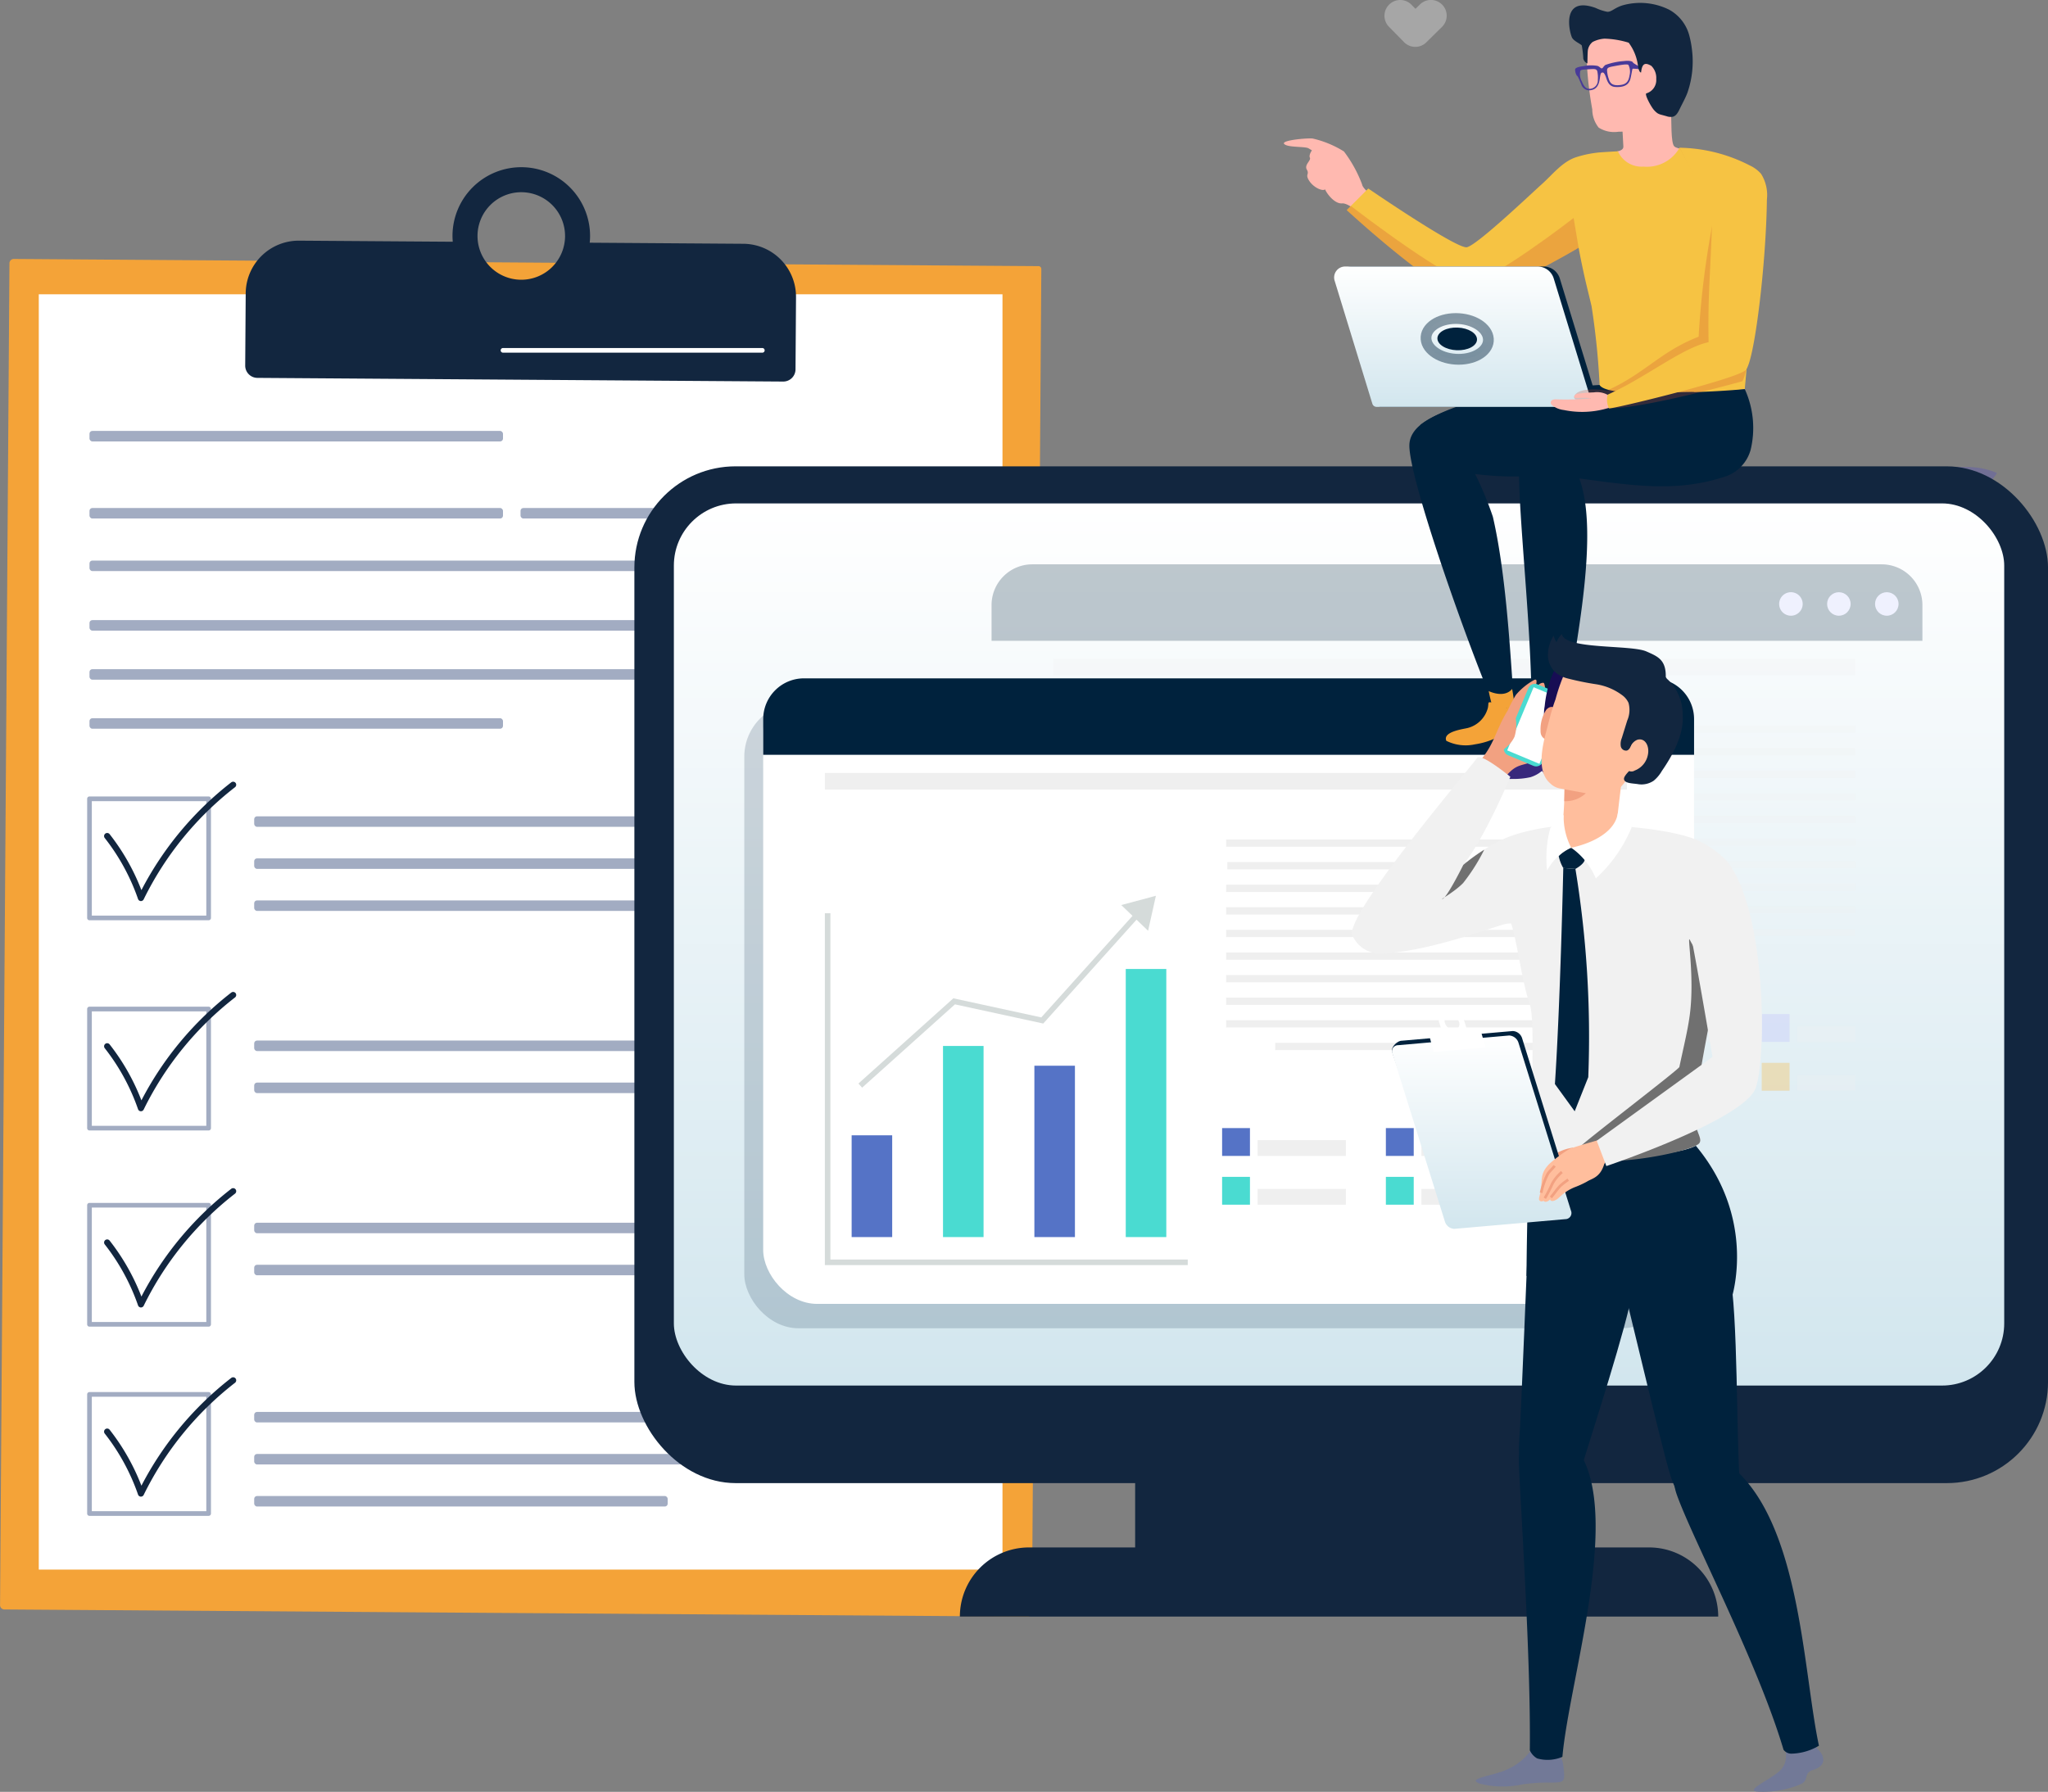 <svg xmlns="http://www.w3.org/2000/svg" xmlns:xlink="http://www.w3.org/1999/xlink" width="189.962" height="166.238" viewBox="0 0 189.962 166.238">
  <rect x="0" y="0" width="189.962" height="166.238" fill="#808080" stroke="none"/>
  <defs>
    <linearGradient id="linear-gradient" x1="0.5" x2="0.5" y2="1" gradientUnits="objectBoundingBox">
      <stop offset="0" stop-color="#fff"/>
      <stop offset="1" stop-color="#d2e6ee"/>
    </linearGradient>
  </defs>
  <g id="Grupo_985685" data-name="Grupo 985685" transform="translate(-347.559 -151.82)">
    <g id="Grupo_46034" data-name="Grupo 46034" transform="translate(347.559 167.333)">
      <g id="Grupo_45811" data-name="Grupo 45811" transform="translate(91.972 36.843)" opacity="0.35">
        <g id="Grupo_45810" data-name="Grupo 45810">
          <g id="Grupo_45809" data-name="Grupo 45809">
            <rect id="Rectángulo_28163" data-name="Rectángulo 28163" width="86.341" height="58.036" rx="5.01" fill="#fff"/>
          </g>
        </g>
      </g>
      <path id="Trazado_95887" data-name="Trazado 95887" d="M558.23,210.9H538.011q.207,9.834.334,19.671a7.8,7.8,0,0,1-.366,2.964l-.031,0c-.268-.014-.15.069-.242.549,0,.007,0,.015-.006.022a6.069,6.069,0,0,1-3.967,2.409.394.394,0,0,0,.025.217.5.5,0,0,0-.156.611c.094.219,1.257.516,2.835.346a7.528,7.528,0,0,0,1.751-.486,2.72,2.72,0,0,0,.645-.44,2.226,2.226,0,0,0,.591-.143l.064.06,1.809-.788s-.2-1.142-.354-1.736a1.032,1.032,0,0,0-.119-.279,82.925,82.925,0,0,0,3.55-12.618c-.329,5.326-2.243,16.145-2.385,16.517a2.777,2.777,0,0,1-2.3,1.615c-.428.035-2.534-.086-2.307.883.054.231,1.148.726,2.732.831a7.5,7.5,0,0,0,1.809-.174,3.356,3.356,0,0,0,1.127-.614l.244.325,1.918-.462s0-.5-.015-1.1a2.447,2.447,0,0,0-.411-1.17l.026-1.091,1.063-.125s2.136-6.907,3.15-9.257a20.669,20.669,0,0,0,1.148-2.943,21.3,21.3,0,0,0,.44-3.682,32.553,32.553,0,0,1,1.235-6.648.98.98,0,0,1,.18-.388,1.03,1.03,0,0,1,.7-.244c2.718-.249,3.964.213,5.664-.314,2.242-.7,2.48-1.713,2.589-1.762A7.057,7.057,0,0,0,558.23,210.9Z" transform="translate(-375.742 -183.086)" fill="#5851bc" opacity="0.35" style="mix-blend-mode: multiply;isolation: isolate"/>
      <g id="Grupo_142346" data-name="Grupo 142346" transform="translate(0 0)">
        <path id="Trazado_16592" data-name="Trazado 16592" d="M1104.4-233.971l-95.044-.665a.4.4,0,0,0-.4.4l-.871,124.493a.4.4,0,0,0,.4.4l94.911.664a.4.4,0,0,0,.4-.4l.871-124.627A.264.264,0,0,0,1104.4-233.971Z" transform="translate(-1008.079 243.149)" fill="#f4a338"/>
        <rect id="Rectángulo_2872" data-name="Rectángulo 2872" width="89.388" height="118.317" transform="translate(3.597 11.79)" fill="#fff"/>
        <path id="Trazado_16593" data-name="Trazado 16593" d="M1090.427-241.059l-14.252-.1c.019-.191.032-.384.033-.58a6.38,6.38,0,0,0-6.336-6.425,6.38,6.38,0,0,0-6.425,6.336c0,.2.009.388.025.58l-14.252-.1a4.919,4.919,0,0,0-4.953,4.885l-.047,6.7a1.137,1.137,0,0,0,1.129,1.145l48.77.341a1.137,1.137,0,0,0,1.145-1.129l.047-6.7A4.919,4.919,0,0,0,1090.427-241.059Zm-20.627,3.336a4.06,4.06,0,0,1-4.032-4.089,4.06,4.06,0,0,1,4.089-4.031,4.06,4.06,0,0,1,4.031,4.089A4.06,4.06,0,0,1,1069.8-237.723Z" transform="translate(-1021.476 248.163)" fill="#12263f"/>
        <g id="Grupo_12462" data-name="Grupo 12462" transform="translate(8.084 24.467)">
          <rect id="Rectángulo_2873" data-name="Rectángulo 2873" width="38.355" height="0.975" rx="0.264" transform="translate(0.216)" fill="#a2acc2"/>
          <rect id="Rectángulo_2874" data-name="Rectángulo 2874" width="38.355" height="0.975" rx="0.264" transform="translate(0.216 7.151)" fill="#a2acc2"/>
          <rect id="Rectángulo_2875" data-name="Rectángulo 2875" width="38.355" height="0.975" rx="0.264" transform="translate(15.493 35.755)" fill="#a2acc2"/>
          <rect id="Rectángulo_2876" data-name="Rectángulo 2876" width="38.355" height="0.975" rx="0.264" transform="translate(15.493 43.556)" fill="#a2acc2"/>
          <rect id="Rectángulo_2877" data-name="Rectángulo 2877" width="52.982" height="0.975" rx="0.264" transform="translate(15.493 39.656)" fill="#a2acc2"/>
          <rect id="Rectángulo_2878" data-name="Rectángulo 2878" width="19.828" height="0.975" rx="0.264" transform="translate(55.799 35.755)" fill="#a2acc2"/>
          <rect id="Rectángulo_2879" data-name="Rectángulo 2879" width="38.355" height="0.975" rx="0.264" transform="translate(0.216 26.654)" fill="#a2acc2"/>
          <rect id="Rectángulo_2880" data-name="Rectángulo 2880" width="38.355" height="0.975" rx="0.264" transform="translate(40.197 7.151)" fill="#a2acc2"/>
          <rect id="Rectángulo_2881" data-name="Rectángulo 2881" width="78.336" height="0.975" rx="0.264" transform="translate(0.216 12.027)" fill="#a2acc2"/>
          <rect id="Rectángulo_2882" data-name="Rectángulo 2882" width="78.336" height="0.975" rx="0.264" transform="translate(0.216 17.553)" fill="#a2acc2"/>
          <rect id="Rectángulo_2883" data-name="Rectángulo 2883" width="78.336" height="0.975" rx="0.264" transform="translate(0.216 22.103)" fill="#a2acc2"/>
          <path id="Trazado_16594" data-name="Trazado 16594" d="M1032.192-143.912H1021.14a.216.216,0,0,1-.216-.217v-11.052a.216.216,0,0,1,.216-.217h11.051a.217.217,0,0,1,.217.217v11.052A.217.217,0,0,1,1032.192-143.912Zm-10.835-.433h10.619v-10.619h-10.619Z" transform="translate(-1020.924 189.31)" fill="#a2acc2"/>
          <path id="Trazado_16595" data-name="Trazado 16595" d="M1026.839-146.5h-.017a.288.288,0,0,1-.255-.194,19.521,19.521,0,0,0-3.088-5.657.289.289,0,0,1,.049-.405.289.289,0,0,1,.405.049,20.158,20.158,0,0,1,2.948,5.191,30.353,30.353,0,0,1,8.334-10,.288.288,0,0,1,.4.051.288.288,0,0,1-.051.4,29.709,29.709,0,0,0-8.47,10.4A.288.288,0,0,1,1026.839-146.5Z" transform="translate(-1021.848 190.118)" fill="#12263f"/>
          <rect id="Rectángulo_2884" data-name="Rectángulo 2884" width="38.355" height="0.975" rx="0.264" transform="translate(15.493 60.459)" fill="#a2acc2"/>
          <rect id="Rectángulo_2885" data-name="Rectángulo 2885" width="52.982" height="0.975" rx="0.264" transform="translate(15.493 56.558)" fill="#a2acc2"/>
          <path id="Trazado_16596" data-name="Trazado 16596" d="M1032.192-112.923H1021.14a.216.216,0,0,1-.216-.216v-11.052a.216.216,0,0,1,.216-.216h11.051a.216.216,0,0,1,.217.216v11.052A.216.216,0,0,1,1032.192-112.923Zm-10.835-.432h10.619v-10.619h-10.619Z" transform="translate(-1020.924 177.823)" fill="#a2acc2"/>
          <path id="Trazado_16597" data-name="Trazado 16597" d="M1026.839-115.514h-.017a.287.287,0,0,1-.255-.194,19.53,19.53,0,0,0-3.088-5.657.288.288,0,0,1,.049-.4.289.289,0,0,1,.405.049,20.137,20.137,0,0,1,2.948,5.191,30.347,30.347,0,0,1,8.334-10,.288.288,0,0,1,.4.051.288.288,0,0,1-.051.4,29.714,29.714,0,0,0-8.47,10.395A.288.288,0,0,1,1026.839-115.514Z" transform="translate(-1021.848 178.632)" fill="#12263f"/>
          <rect id="Rectángulo_2886" data-name="Rectángulo 2886" width="38.355" height="0.975" rx="0.264" transform="translate(15.493 73.46)" fill="#a2acc2"/>
          <rect id="Rectángulo_2887" data-name="Rectángulo 2887" width="52.982" height="0.975" rx="0.264" transform="translate(15.493 77.361)" fill="#a2acc2"/>
          <path id="Trazado_16598" data-name="Trazado 16598" d="M1032.192-84H1021.14a.216.216,0,0,1-.216-.216V-95.267a.216.216,0,0,1,.216-.216h11.051a.217.217,0,0,1,.217.216v11.051A.216.216,0,0,1,1032.192-84Zm-10.835-.433h10.619V-95.051h-10.619Z" transform="translate(-1020.924 167.102)" fill="#a2acc2"/>
          <path id="Trazado_16599" data-name="Trazado 16599" d="M1026.839-86.59h-.017a.288.288,0,0,1-.255-.194,19.521,19.521,0,0,0-3.088-5.657.288.288,0,0,1,.049-.4.289.289,0,0,1,.405.049,20.143,20.143,0,0,1,2.948,5.191,30.359,30.359,0,0,1,8.334-10,.288.288,0,0,1,.4.051.288.288,0,0,1-.051.4,29.714,29.714,0,0,0-8.47,10.4A.288.288,0,0,1,1026.839-86.59Z" transform="translate(-1021.848 167.911)" fill="#12263f"/>
          <rect id="Rectángulo_2888" data-name="Rectángulo 2888" width="38.355" height="0.975" rx="0.264" transform="translate(15.493 91.013)" fill="#a2acc2"/>
          <rect id="Rectángulo_2889" data-name="Rectángulo 2889" width="38.355" height="0.975" rx="0.264" transform="translate(15.493 98.814)" fill="#a2acc2"/>
          <rect id="Rectángulo_2890" data-name="Rectángulo 2890" width="52.982" height="0.975" rx="0.264" transform="translate(15.493 94.913)" fill="#a2acc2"/>
          <path id="Trazado_16600" data-name="Trazado 16600" d="M1032.192-56.108H1021.14a.216.216,0,0,1-.216-.216V-67.377a.216.216,0,0,1,.216-.216h11.051a.216.216,0,0,1,.217.216v11.052A.216.216,0,0,1,1032.192-56.108Zm-10.835-.433h10.619V-67.16h-10.619Z" transform="translate(-1020.924 156.764)" fill="#a2acc2"/>
          <path id="Trazado_16601" data-name="Trazado 16601" d="M1026.839-58.7h-.017a.288.288,0,0,1-.255-.194,19.521,19.521,0,0,0-3.088-5.657.289.289,0,0,1,.049-.405.289.289,0,0,1,.405.05,20.133,20.133,0,0,1,2.948,5.191,30.353,30.353,0,0,1,8.334-10,.288.288,0,0,1,.4.051.288.288,0,0,1-.051.4,29.716,29.716,0,0,0-8.47,10.4A.288.288,0,0,1,1026.839-58.7Z" transform="translate(-1021.848 157.572)" fill="#12263f"/>
        </g>
        <path id="Trazado_16602" data-name="Trazado 16602" d="M1106.14-221.076h-24.053a.216.216,0,0,1-.216-.216.216.216,0,0,1,.216-.216h24.053a.216.216,0,0,1,.216.216A.216.216,0,0,1,1106.14-221.076Z" transform="translate(-1035.431 238.283)" fill="#fff"/>
      </g>
      <rect id="Rectángulo_28159" data-name="Rectángulo 28159" width="37.824" height="10.175" transform="translate(105.29 118.762)" fill="#12263f"/>
      <rect id="Rectángulo_28160" data-name="Rectángulo 28160" width="131.121" height="94.333" rx="9.387" transform="translate(58.842 27.751)" fill="#12263f"/>
      <rect id="Rectángulo_28161" data-name="Rectángulo 28161" width="123.397" height="81.842" rx="5.768" transform="translate(62.504 31.191)" fill="url(#linear-gradient)"/>
      <path id="Rectángulo_28162" data-name="Rectángulo 28162" d="M6.414,0H63.925A6.415,6.415,0,0,1,70.34,6.415v0a0,0,0,0,1,0,0H0a0,0,0,0,1,0,0v0A6.414,6.414,0,0,1,6.414,0Z" transform="translate(89.033 128.052)" fill="#12263f"/>
      <g id="Grupo_45919" data-name="Grupo 45919" transform="translate(91.972 36.843)" opacity="0.25" style="mix-blend-mode: multiply;isolation: isolate">
        <g id="Grupo_45918" data-name="Grupo 45918" transform="translate(5.722 8.776)">
          <g id="Grupo_45814" data-name="Grupo 45814" transform="translate(2.484 33.619)">
            <g id="Grupo_45813" data-name="Grupo 45813">
              <g id="Grupo_45812" data-name="Grupo 45812">
                <rect id="Rectángulo_28164" data-name="Rectángulo 28164" width="3.761" height="9.442" fill="#fca70c"/>
              </g>
            </g>
          </g>
          <g id="Grupo_45817" data-name="Grupo 45817" transform="translate(10.959 25.33)">
            <g id="Grupo_45816" data-name="Grupo 45816">
              <g id="Grupo_45815" data-name="Grupo 45815">
                <rect id="Rectángulo_28165" data-name="Rectángulo 28165" width="3.761" height="17.731" fill="#b1affd"/>
              </g>
            </g>
          </g>
          <g id="Grupo_45820" data-name="Grupo 45820" transform="translate(19.434 27.164)">
            <g id="Grupo_45819" data-name="Grupo 45819">
              <g id="Grupo_45818" data-name="Grupo 45818">
                <rect id="Rectángulo_28166" data-name="Rectángulo 28166" width="3.761" height="15.897" fill="#fca70c"/>
              </g>
            </g>
          </g>
          <g id="Grupo_45823" data-name="Grupo 45823" transform="translate(27.909 18.188)">
            <g id="Grupo_45822" data-name="Grupo 45822">
              <g id="Grupo_45821" data-name="Grupo 45821">
                <rect id="Rectángulo_28167" data-name="Rectángulo 28167" width="3.761" height="24.873" fill="#b1affd"/>
              </g>
            </g>
          </g>
          <g id="Grupo_45826" data-name="Grupo 45826" transform="translate(10.959 25.33)" opacity="0.15" style="mix-blend-mode: multiply;isolation: isolate">
            <g id="Grupo_45825" data-name="Grupo 45825">
              <g id="Grupo_45824" data-name="Grupo 45824">
                <rect id="Rectángulo_28168" data-name="Rectángulo 28168" width="1.726" height="17.731" opacity="0.26"/>
              </g>
            </g>
          </g>
          <g id="Grupo_45829" data-name="Grupo 45829" transform="translate(2.484 33.619)" opacity="0.15" style="mix-blend-mode: multiply;isolation: isolate">
            <g id="Grupo_45828" data-name="Grupo 45828">
              <g id="Grupo_45827" data-name="Grupo 45827">
                <rect id="Rectángulo_28169" data-name="Rectángulo 28169" width="1.726" height="9.442" opacity="0.26"/>
              </g>
            </g>
          </g>
          <g id="Grupo_45832" data-name="Grupo 45832" transform="translate(27.909 18.188)" opacity="0.62" style="mix-blend-mode: multiply;isolation: isolate">
            <g id="Grupo_45831" data-name="Grupo 45831">
              <g id="Grupo_45830" data-name="Grupo 45830">
                <rect id="Rectángulo_28170" data-name="Rectángulo 28170" width="1.726" height="24.873" opacity="0.26"/>
              </g>
            </g>
          </g>
          <g id="Grupo_45835" data-name="Grupo 45835" transform="translate(19.434 27.164)" opacity="0.15" style="mix-blend-mode: multiply;isolation: isolate">
            <g id="Grupo_45834" data-name="Grupo 45834">
              <g id="Grupo_45833" data-name="Grupo 45833">
                <rect id="Rectángulo_28171" data-name="Rectángulo 28171" width="1.726" height="15.897" opacity="0.26"/>
              </g>
            </g>
          </g>
          <g id="Grupo_45838" data-name="Grupo 45838" transform="translate(0 9.818)">
            <g id="Grupo_45837" data-name="Grupo 45837">
              <g id="Grupo_45836" data-name="Grupo 45836">
                <path id="Trazado_95875" data-name="Trazado 95875" d="M487.6,283.321h-33.66V247.48h.513v35.328H487.6Z" transform="translate(-453.943 -247.48)" fill="#d5dbda"/>
              </g>
            </g>
          </g>
          <g id="Grupo_45841" data-name="Grupo 45841" transform="translate(3.114 12.849)">
            <g id="Grupo_45840" data-name="Grupo 45840">
              <g id="Grupo_45839" data-name="Grupo 45839">
                <path id="Trazado_95876" data-name="Trazado 95876" d="M458.41,267.841l-.343-.382,8.805-7.907,8.156,1.772,8.831-9.832.382.343-9.031,10.054-8.191-1.779Z" transform="translate(-458.067 -251.492)" fill="#d5dbda"/>
              </g>
            </g>
          </g>
          <g id="Grupo_45844" data-name="Grupo 45844" transform="translate(27.491 11.396)">
            <g id="Grupo_45843" data-name="Grupo 45843">
              <g id="Grupo_45842" data-name="Grupo 45842">
                <path id="Trazado_95877" data-name="Trazado 95877" d="M492.838,252.817l-2.49-2.388,3.215-.86Z" transform="translate(-490.347 -249.569)" fill="#d5dbda"/>
              </g>
            </g>
          </g>
          <g id="Grupo_45857" data-name="Grupo 45857" transform="translate(36.847 32.949)">
            <g id="Grupo_45847" data-name="Grupo 45847">
              <g id="Grupo_45846" data-name="Grupo 45846">
                <g id="Grupo_45845" data-name="Grupo 45845">
                  <rect id="Rectángulo_28172" data-name="Rectángulo 28172" width="2.583" height="2.583" fill="#b1affd"/>
                </g>
              </g>
            </g>
            <g id="Grupo_45850" data-name="Grupo 45850" transform="translate(0 4.525)">
              <g id="Grupo_45849" data-name="Grupo 45849">
                <g id="Grupo_45848" data-name="Grupo 45848">
                  <rect id="Rectángulo_28173" data-name="Rectángulo 28173" width="2.583" height="2.583" fill="#fca70c"/>
                </g>
              </g>
            </g>
            <g id="Grupo_45853" data-name="Grupo 45853" transform="translate(3.294 5.641)">
              <g id="Grupo_45852" data-name="Grupo 45852">
                <g id="Grupo_45851" data-name="Grupo 45851">
                  <rect id="Rectángulo_28174" data-name="Rectángulo 28174" width="8.187" height="1.468" fill="#efefef"/>
                </g>
              </g>
            </g>
            <g id="Grupo_45856" data-name="Grupo 45856" transform="translate(3.294 1.115)">
              <g id="Grupo_45855" data-name="Grupo 45855">
                <g id="Grupo_45854" data-name="Grupo 45854">
                  <rect id="Rectángulo_28175" data-name="Rectángulo 28175" width="8.187" height="1.468" fill="#efefef"/>
                </g>
              </g>
            </g>
          </g>
          <g id="Grupo_45870" data-name="Grupo 45870" transform="translate(52.037 32.949)">
            <g id="Grupo_45860" data-name="Grupo 45860">
              <g id="Grupo_45859" data-name="Grupo 45859">
                <g id="Grupo_45858" data-name="Grupo 45858">
                  <rect id="Rectángulo_28176" data-name="Rectángulo 28176" width="2.583" height="2.583" fill="#b1affd"/>
                </g>
              </g>
            </g>
            <g id="Grupo_45863" data-name="Grupo 45863" transform="translate(0 4.525)">
              <g id="Grupo_45862" data-name="Grupo 45862">
                <g id="Grupo_45861" data-name="Grupo 45861">
                  <rect id="Rectángulo_28177" data-name="Rectángulo 28177" width="2.583" height="2.583" fill="#fca70c"/>
                </g>
              </g>
            </g>
            <g id="Grupo_45866" data-name="Grupo 45866" transform="translate(3.294 5.641)">
              <g id="Grupo_45865" data-name="Grupo 45865">
                <g id="Grupo_45864" data-name="Grupo 45864">
                  <rect id="Rectángulo_28178" data-name="Rectángulo 28178" width="8.187" height="1.468" fill="#efefef"/>
                </g>
              </g>
            </g>
            <g id="Grupo_45869" data-name="Grupo 45869" transform="translate(3.294 1.115)">
              <g id="Grupo_45868" data-name="Grupo 45868">
                <g id="Grupo_45867" data-name="Grupo 45867">
                  <rect id="Rectángulo_28179" data-name="Rectángulo 28179" width="8.187" height="1.468" fill="#efefef"/>
                </g>
              </g>
            </g>
          </g>
          <g id="Grupo_45883" data-name="Grupo 45883" transform="translate(65.715 32.949)">
            <g id="Grupo_45873" data-name="Grupo 45873">
              <g id="Grupo_45872" data-name="Grupo 45872">
                <g id="Grupo_45871" data-name="Grupo 45871">
                  <rect id="Rectángulo_28180" data-name="Rectángulo 28180" width="2.583" height="2.583" fill="#b1affd"/>
                </g>
              </g>
            </g>
            <g id="Grupo_45876" data-name="Grupo 45876" transform="translate(0 4.525)">
              <g id="Grupo_45875" data-name="Grupo 45875">
                <g id="Grupo_45874" data-name="Grupo 45874">
                  <rect id="Rectángulo_28181" data-name="Rectángulo 28181" width="2.583" height="2.583" fill="#fca70c"/>
                </g>
              </g>
            </g>
            <g id="Grupo_45879" data-name="Grupo 45879" transform="translate(3.294 5.641)">
              <g id="Grupo_45878" data-name="Grupo 45878">
                <g id="Grupo_45877" data-name="Grupo 45877">
                  <rect id="Rectángulo_28182" data-name="Rectángulo 28182" width="5.388" height="1.468" fill="#efefef"/>
                </g>
              </g>
            </g>
            <g id="Grupo_45882" data-name="Grupo 45882" transform="translate(3.294 1.115)">
              <g id="Grupo_45881" data-name="Grupo 45881">
                <g id="Grupo_45880" data-name="Grupo 45880">
                  <rect id="Rectángulo_28183" data-name="Rectángulo 28183" width="5.388" height="1.468" fill="#efefef"/>
                </g>
              </g>
            </g>
          </g>
          <g id="Grupo_45917" data-name="Grupo 45917">
            <g id="Grupo_45886" data-name="Grupo 45886" transform="translate(37.331 8.271)">
              <g id="Grupo_45885" data-name="Grupo 45885">
                <g id="Grupo_45884" data-name="Grupo 45884">
                  <rect id="Rectángulo_28184" data-name="Rectángulo 28184" width="37.066" height="0.674" fill="#efefef"/>
                </g>
              </g>
            </g>
            <g id="Grupo_45889" data-name="Grupo 45889">
              <g id="Grupo_45888" data-name="Grupo 45888">
                <g id="Grupo_45887" data-name="Grupo 45887">
                  <rect id="Rectángulo_28185" data-name="Rectángulo 28185" width="74.397" height="1.542" fill="#efefef"/>
                </g>
              </g>
            </g>
            <g id="Grupo_45892" data-name="Grupo 45892" transform="translate(37.22 10.367)">
              <g id="Grupo_45891" data-name="Grupo 45891">
                <g id="Grupo_45890" data-name="Grupo 45890">
                  <rect id="Rectángulo_28186" data-name="Rectángulo 28186" width="37.178" height="0.674" fill="#efefef"/>
                </g>
              </g>
            </g>
            <g id="Grupo_45895" data-name="Grupo 45895" transform="translate(37.22 6.176)">
              <g id="Grupo_45894" data-name="Grupo 45894">
                <g id="Grupo_45893" data-name="Grupo 45893">
                  <rect id="Rectángulo_28187" data-name="Rectángulo 28187" width="37.178" height="0.674" fill="#efefef"/>
                </g>
              </g>
            </g>
            <g id="Grupo_45898" data-name="Grupo 45898" transform="translate(37.22 12.463)">
              <g id="Grupo_45897" data-name="Grupo 45897">
                <g id="Grupo_45896" data-name="Grupo 45896">
                  <rect id="Rectángulo_28188" data-name="Rectángulo 28188" width="37.178" height="0.674" fill="#efefef"/>
                </g>
              </g>
            </g>
            <g id="Grupo_45901" data-name="Grupo 45901" transform="translate(37.22 14.559)">
              <g id="Grupo_45900" data-name="Grupo 45900">
                <g id="Grupo_45899" data-name="Grupo 45899">
                  <rect id="Rectángulo_28189" data-name="Rectángulo 28189" width="37.178" height="0.674" fill="#efefef"/>
                </g>
              </g>
            </g>
            <g id="Grupo_45904" data-name="Grupo 45904" transform="translate(37.22 16.654)">
              <g id="Grupo_45903" data-name="Grupo 45903">
                <g id="Grupo_45902" data-name="Grupo 45902">
                  <rect id="Rectángulo_28190" data-name="Rectángulo 28190" width="37.178" height="0.674" fill="#efefef"/>
                </g>
              </g>
            </g>
            <g id="Grupo_45907" data-name="Grupo 45907" transform="translate(37.22 18.75)">
              <g id="Grupo_45906" data-name="Grupo 45906">
                <g id="Grupo_45905" data-name="Grupo 45905">
                  <rect id="Rectángulo_28191" data-name="Rectángulo 28191" width="37.178" height="0.674" fill="#efefef"/>
                </g>
              </g>
            </g>
            <g id="Grupo_45910" data-name="Grupo 45910" transform="translate(37.22 20.846)">
              <g id="Grupo_45909" data-name="Grupo 45909">
                <g id="Grupo_45908" data-name="Grupo 45908">
                  <rect id="Rectángulo_28192" data-name="Rectángulo 28192" width="37.178" height="0.674" fill="#efefef"/>
                </g>
              </g>
            </g>
            <g id="Grupo_45913" data-name="Grupo 45913" transform="translate(37.22 22.941)">
              <g id="Grupo_45912" data-name="Grupo 45912">
                <g id="Grupo_45911" data-name="Grupo 45911">
                  <rect id="Rectángulo_28193" data-name="Rectángulo 28193" width="37.178" height="0.674" fill="#efefef"/>
                </g>
              </g>
            </g>
            <g id="Grupo_45916" data-name="Grupo 45916" transform="translate(41.771 25.037)">
              <g id="Grupo_45915" data-name="Grupo 45915">
                <g id="Grupo_45914" data-name="Grupo 45914">
                  <rect id="Rectángulo_28194" data-name="Rectángulo 28194" width="32.626" height="0.674" fill="#efefef"/>
                </g>
              </g>
            </g>
          </g>
        </g>
        <path id="Trazado_95878" data-name="Trazado 95878" d="M528.924,222.856H450.149a3.783,3.783,0,0,0-3.783,3.783v3.311h86.341v-3.311A3.783,3.783,0,0,0,528.924,222.856Z" transform="translate(-446.366 -222.856)" fill="#00223d"/>
        <path id="Trazado_95879" data-name="Trazado 95879" d="M545.289,227.371a1.091,1.091,0,1,1-1.091-1.09A1.091,1.091,0,0,1,545.289,227.371Z" transform="translate(-470.053 -223.695)" fill="#cfcfff"/>
        <circle id="Elipse_3861" data-name="Elipse 3861" cx="1.091" cy="1.091" r="1.091" transform="translate(77.501 2.586)" fill="#cfcfff"/>
        <circle id="Elipse_3862" data-name="Elipse 3862" cx="1.091" cy="1.091" r="1.091" transform="translate(81.947 2.586)" fill="#cfcfff"/>
      </g>
      <g id="Grupo_46033" data-name="Grupo 46033" transform="translate(69.037 47.421)">
        <g id="Grupo_45922" data-name="Grupo 45922" transform="translate(0 2.26)">
          <g id="Grupo_45921" data-name="Grupo 45921">
            <g id="Grupo_45920" data-name="Grupo 45920">
              <rect id="Rectángulo_28195" data-name="Rectángulo 28195" width="86.341" height="58.036" rx="5.01" fill="#00223d" opacity="0.169" style="mix-blend-mode: multiply;isolation: isolate"/>
            </g>
          </g>
        </g>
        <g id="Grupo_45925" data-name="Grupo 45925" transform="translate(1.752)">
          <g id="Grupo_45924" data-name="Grupo 45924">
            <g id="Grupo_45923" data-name="Grupo 45923">
              <rect id="Rectángulo_28196" data-name="Rectángulo 28196" width="86.341" height="58.036" rx="5.01" fill="#fff"/>
            </g>
          </g>
        </g>
        <g id="Grupo_46032" data-name="Grupo 46032" transform="translate(7.473 8.776)">
          <g id="Grupo_45928" data-name="Grupo 45928" transform="translate(2.484 33.619)">
            <g id="Grupo_45927" data-name="Grupo 45927">
              <g id="Grupo_45926" data-name="Grupo 45926">
                <rect id="Rectángulo_28197" data-name="Rectángulo 28197" width="3.761" height="9.442" fill="#5573c6"/>
              </g>
            </g>
          </g>
          <g id="Grupo_45931" data-name="Grupo 45931" transform="translate(10.959 25.33)">
            <g id="Grupo_45930" data-name="Grupo 45930">
              <g id="Grupo_45929" data-name="Grupo 45929">
                <rect id="Rectángulo_28198" data-name="Rectángulo 28198" width="3.761" height="17.731" fill="#4adbd1"/>
              </g>
            </g>
          </g>
          <g id="Grupo_45934" data-name="Grupo 45934" transform="translate(19.434 27.164)">
            <g id="Grupo_45933" data-name="Grupo 45933">
              <g id="Grupo_45932" data-name="Grupo 45932">
                <rect id="Rectángulo_28199" data-name="Rectángulo 28199" width="3.761" height="15.897" fill="#5573c6"/>
              </g>
            </g>
          </g>
          <g id="Grupo_45937" data-name="Grupo 45937" transform="translate(27.909 18.188)">
            <g id="Grupo_45936" data-name="Grupo 45936">
              <g id="Grupo_45935" data-name="Grupo 45935">
                <rect id="Rectángulo_28200" data-name="Rectángulo 28200" width="3.761" height="24.873" fill="#4adbd1"/>
              </g>
            </g>
          </g>
          <g id="Grupo_45952" data-name="Grupo 45952" transform="translate(0 13.02)">
            <g id="Grupo_45951" data-name="Grupo 45951">
              <g id="Grupo_45950" data-name="Grupo 45950">
                <path id="Trazado_95880" data-name="Trazado 95880" d="M459.551,298.367h-33.66v-32.64h.514v32.126h33.147Z" transform="translate(-425.891 -265.727)" fill="#d5dbda"/>
              </g>
            </g>
          </g>
          <g id="Grupo_45955" data-name="Grupo 45955" transform="translate(3.114 12.849)">
            <g id="Grupo_45954" data-name="Grupo 45954">
              <g id="Grupo_45953" data-name="Grupo 45953">
                <path id="Trazado_95881" data-name="Trazado 95881" d="M430.358,281.848l-.343-.382,8.805-7.907,8.156,1.772,8.831-9.832.382.343L447.158,275.9l-8.191-1.779Z" transform="translate(-430.015 -265.499)" fill="#d5dbda"/>
              </g>
            </g>
          </g>
          <g id="Grupo_45958" data-name="Grupo 45958" transform="translate(27.491 11.396)">
            <g id="Grupo_45957" data-name="Grupo 45957">
              <g id="Grupo_45956" data-name="Grupo 45956">
                <path id="Trazado_95882" data-name="Trazado 95882" d="M464.785,266.824l-2.49-2.388,3.215-.86Z" transform="translate(-462.295 -263.576)" fill="#d5dbda"/>
              </g>
            </g>
          </g>
          <g id="Grupo_45971" data-name="Grupo 45971" transform="translate(36.847 32.949)">
            <g id="Grupo_45961" data-name="Grupo 45961">
              <g id="Grupo_45960" data-name="Grupo 45960">
                <g id="Grupo_45959" data-name="Grupo 45959">
                  <rect id="Rectángulo_28205" data-name="Rectángulo 28205" width="2.583" height="2.583" fill="#5573c6"/>
                </g>
              </g>
            </g>
            <g id="Grupo_45964" data-name="Grupo 45964" transform="translate(0 4.525)">
              <g id="Grupo_45963" data-name="Grupo 45963">
                <g id="Grupo_45962" data-name="Grupo 45962">
                  <rect id="Rectángulo_28206" data-name="Rectángulo 28206" width="2.583" height="2.583" fill="#4adbd1"/>
                </g>
              </g>
            </g>
            <g id="Grupo_45967" data-name="Grupo 45967" transform="translate(3.294 5.641)">
              <g id="Grupo_45966" data-name="Grupo 45966">
                <g id="Grupo_45965" data-name="Grupo 45965">
                  <rect id="Rectángulo_28207" data-name="Rectángulo 28207" width="8.187" height="1.468" fill="#efefef"/>
                </g>
              </g>
            </g>
            <g id="Grupo_45970" data-name="Grupo 45970" transform="translate(3.294 1.115)">
              <g id="Grupo_45969" data-name="Grupo 45969">
                <g id="Grupo_45968" data-name="Grupo 45968">
                  <rect id="Rectángulo_28208" data-name="Rectángulo 28208" width="8.187" height="1.468" fill="#efefef"/>
                </g>
              </g>
            </g>
          </g>
          <g id="Grupo_45984" data-name="Grupo 45984" transform="translate(52.037 32.949)">
            <g id="Grupo_45974" data-name="Grupo 45974">
              <g id="Grupo_45973" data-name="Grupo 45973">
                <g id="Grupo_45972" data-name="Grupo 45972">
                  <rect id="Rectángulo_28209" data-name="Rectángulo 28209" width="2.583" height="2.583" fill="#5573c6"/>
                </g>
              </g>
            </g>
            <g id="Grupo_45977" data-name="Grupo 45977" transform="translate(0 4.525)">
              <g id="Grupo_45976" data-name="Grupo 45976">
                <g id="Grupo_45975" data-name="Grupo 45975">
                  <rect id="Rectángulo_28210" data-name="Rectángulo 28210" width="2.583" height="2.583" fill="#4adbd1"/>
                </g>
              </g>
            </g>
            <g id="Grupo_45980" data-name="Grupo 45980" transform="translate(3.294 5.641)">
              <g id="Grupo_45979" data-name="Grupo 45979">
                <g id="Grupo_45978" data-name="Grupo 45978">
                  <rect id="Rectángulo_28211" data-name="Rectángulo 28211" width="8.187" height="1.468" fill="#efefef"/>
                </g>
              </g>
            </g>
            <g id="Grupo_45983" data-name="Grupo 45983" transform="translate(3.294 1.115)">
              <g id="Grupo_45982" data-name="Grupo 45982">
                <g id="Grupo_45981" data-name="Grupo 45981">
                  <rect id="Rectángulo_28212" data-name="Rectángulo 28212" width="8.187" height="1.468" fill="#efefef"/>
                </g>
              </g>
            </g>
          </g>
          <g id="Grupo_45997" data-name="Grupo 45997" transform="translate(65.715 32.949)">
            <g id="Grupo_45987" data-name="Grupo 45987">
              <g id="Grupo_45986" data-name="Grupo 45986">
                <g id="Grupo_45985" data-name="Grupo 45985">
                  <rect id="Rectángulo_28213" data-name="Rectángulo 28213" width="2.583" height="2.583" fill="#1363b2"/>
                </g>
              </g>
            </g>
            <g id="Grupo_45990" data-name="Grupo 45990" transform="translate(0 4.525)">
              <g id="Grupo_45989" data-name="Grupo 45989">
                <g id="Grupo_45988" data-name="Grupo 45988">
                  <rect id="Rectángulo_28214" data-name="Rectángulo 28214" width="2.583" height="2.583" fill="#4dd0e1"/>
                </g>
              </g>
            </g>
            <g id="Grupo_45993" data-name="Grupo 45993" transform="translate(3.294 5.641)">
              <g id="Grupo_45992" data-name="Grupo 45992">
                <g id="Grupo_45991" data-name="Grupo 45991">
                  <rect id="Rectángulo_28215" data-name="Rectángulo 28215" width="5.388" height="1.468" fill="#efefef"/>
                </g>
              </g>
            </g>
            <g id="Grupo_45996" data-name="Grupo 45996" transform="translate(3.294 1.115)">
              <g id="Grupo_45995" data-name="Grupo 45995">
                <g id="Grupo_45994" data-name="Grupo 45994">
                  <rect id="Rectángulo_28216" data-name="Rectángulo 28216" width="5.388" height="1.468" fill="#efefef"/>
                </g>
              </g>
            </g>
          </g>
          <g id="Grupo_46031" data-name="Grupo 46031">
            <g id="Grupo_46000" data-name="Grupo 46000" transform="translate(37.331 8.271)">
              <g id="Grupo_45999" data-name="Grupo 45999">
                <g id="Grupo_45998" data-name="Grupo 45998">
                  <rect id="Rectángulo_28217" data-name="Rectángulo 28217" width="37.066" height="0.674" fill="#efefef"/>
                </g>
              </g>
            </g>
            <g id="Grupo_46003" data-name="Grupo 46003">
              <g id="Grupo_46002" data-name="Grupo 46002">
                <g id="Grupo_46001" data-name="Grupo 46001">
                  <rect id="Rectángulo_28218" data-name="Rectángulo 28218" width="74.397" height="1.542" fill="#efefef"/>
                </g>
              </g>
            </g>
            <g id="Grupo_46006" data-name="Grupo 46006" transform="translate(37.22 10.367)">
              <g id="Grupo_46005" data-name="Grupo 46005">
                <g id="Grupo_46004" data-name="Grupo 46004">
                  <rect id="Rectángulo_28219" data-name="Rectángulo 28219" width="37.178" height="0.674" fill="#efefef"/>
                </g>
              </g>
            </g>
            <g id="Grupo_46009" data-name="Grupo 46009" transform="translate(37.22 6.176)">
              <g id="Grupo_46008" data-name="Grupo 46008">
                <g id="Grupo_46007" data-name="Grupo 46007">
                  <rect id="Rectángulo_28220" data-name="Rectángulo 28220" width="37.178" height="0.674" fill="#efefef"/>
                </g>
              </g>
            </g>
            <g id="Grupo_46012" data-name="Grupo 46012" transform="translate(37.22 12.463)">
              <g id="Grupo_46011" data-name="Grupo 46011">
                <g id="Grupo_46010" data-name="Grupo 46010">
                  <rect id="Rectángulo_28221" data-name="Rectángulo 28221" width="37.178" height="0.674" fill="#efefef"/>
                </g>
              </g>
            </g>
            <g id="Grupo_46015" data-name="Grupo 46015" transform="translate(37.22 14.559)">
              <g id="Grupo_46014" data-name="Grupo 46014">
                <g id="Grupo_46013" data-name="Grupo 46013">
                  <rect id="Rectángulo_28222" data-name="Rectángulo 28222" width="37.178" height="0.674" fill="#efefef"/>
                </g>
              </g>
            </g>
            <g id="Grupo_46018" data-name="Grupo 46018" transform="translate(37.22 16.654)">
              <g id="Grupo_46017" data-name="Grupo 46017">
                <g id="Grupo_46016" data-name="Grupo 46016">
                  <rect id="Rectángulo_28223" data-name="Rectángulo 28223" width="37.178" height="0.674" fill="#efefef"/>
                </g>
              </g>
            </g>
            <g id="Grupo_46021" data-name="Grupo 46021" transform="translate(37.22 18.75)">
              <g id="Grupo_46020" data-name="Grupo 46020">
                <g id="Grupo_46019" data-name="Grupo 46019">
                  <rect id="Rectángulo_28224" data-name="Rectángulo 28224" width="37.178" height="0.674" fill="#efefef"/>
                </g>
              </g>
            </g>
            <g id="Grupo_46024" data-name="Grupo 46024" transform="translate(37.22 20.846)">
              <g id="Grupo_46023" data-name="Grupo 46023">
                <g id="Grupo_46022" data-name="Grupo 46022">
                  <rect id="Rectángulo_28225" data-name="Rectángulo 28225" width="37.178" height="0.674" fill="#efefef"/>
                </g>
              </g>
            </g>
            <g id="Grupo_46027" data-name="Grupo 46027" transform="translate(37.22 22.941)">
              <g id="Grupo_46026" data-name="Grupo 46026">
                <g id="Grupo_46025" data-name="Grupo 46025">
                  <rect id="Rectángulo_28226" data-name="Rectángulo 28226" width="37.178" height="0.674" fill="#efefef"/>
                </g>
              </g>
            </g>
            <g id="Grupo_46030" data-name="Grupo 46030" transform="translate(41.771 25.037)">
              <g id="Grupo_46029" data-name="Grupo 46029">
                <g id="Grupo_46028" data-name="Grupo 46028">
                  <rect id="Rectángulo_28227" data-name="Rectángulo 28227" width="32.626" height="0.674" fill="#efefef"/>
                </g>
              </g>
            </g>
          </g>
        </g>
        <path id="Trazado_95883" data-name="Trazado 95883" d="M500.872,236.863H422.1a3.783,3.783,0,0,0-3.783,3.783v3.311h86.341v-3.311A3.783,3.783,0,0,0,500.872,236.863Z" transform="translate(-416.562 -236.863)" fill="#00223d"/>
        <path id="Trazado_95884" data-name="Trazado 95884" d="M517.238,241.378a1.091,1.091,0,1,1-1.091-1.09A1.091,1.091,0,0,1,517.238,241.378Z" transform="translate(-440.25 -237.702)" fill="#cfcfff"/>
        <path id="Trazado_95885" data-name="Trazado 95885" d="M523.125,241.378a1.091,1.091,0,1,1-1.091-1.09A1.091,1.091,0,0,1,523.125,241.378Z" transform="translate(-441.691 -237.702)" fill="#cfcfff"/>
        <path id="Trazado_95886" data-name="Trazado 95886" d="M529.013,241.378a1.091,1.091,0,1,1-1.09-1.09A1.091,1.091,0,0,1,529.013,241.378Z" transform="translate(-443.133 -237.702)" fill="#cfcfff"/>
      </g>
    </g>
    <g id="Grupo_46094" data-name="Grupo 46094" transform="translate(472.958 147.891)" opacity="0.3">
      <path id="Trazado_96005" data-name="Trazado 96005" d="M526.239,153.942a1.459,1.459,0,0,1,2.065.021l.372.38.383-.377a1.46,1.46,0,1,1,2.048,2.08l-1.42,1.4-.008.01a1.46,1.46,0,0,1-2.065-.022l-1.4-1.426A1.46,1.46,0,0,1,526.239,153.942Z" transform="translate(-522.781 -149.595)" fill="#fff"/>
    </g>
    <g id="Grupo_46060" data-name="Grupo 46060" transform="translate(466.645 152.091)">
      <g id="Grupo_46059" data-name="Grupo 46059" transform="translate(0 2.049)">
        <path id="Trazado_95931" data-name="Trazado 95931" d="M522.518,176.561s-1.76-1.242-1.822-1.763a12.054,12.054,0,0,0-1.682-3.055,9.457,9.457,0,0,0-2.895-1.2c-.44-.063-2.965.152-2.651.5s1.948.219,2.262.408l.314.188s-.314.427-.189.684-.539.655-.288,1.095-.1.41.123.869c.372.757,1.322,1.18,1.574.973.189.449.91,1.364,1.586,1.3s2.318,1.476,2.318,1.476" transform="translate(-513.442 -160.01)" fill="#ffb9b0"/>
        <path id="Trazado_95932" data-name="Trazado 95932" d="M558.85,166.819c.06,1.182-.024,3.24.314,3.545s1.43.257,1.43.257-3.9,4.936-4.253,4.665-4.967-4.034-3.929-4.229,2.053-.153,2.024-.689-.059-1.075-.088-1.611" transform="translate(-522.947 -159.1)" fill="#ffb9b0"/>
        <path id="Trazado_95933" data-name="Trazado 95933" d="M562.369,194.371s-7.617.865-9.371.9-1.667-.88-1.667-.88a69.7,69.7,0,0,0-.779-8.02c-.338-1.439-.489-1.971-.783-3.339-.655-3.039-.627-3.62-1.321-7.372l4.55-3.657a2.4,2.4,0,0,0,2.378,1.423,3.468,3.468,0,0,0,3.342-1.753l6.206,4.12.582,10.022-.742,8.254" transform="translate(-522.014 -160.289)" fill="#f6c343"/>
        <path id="Trazado_95934" data-name="Trazado 95934" d="M558.53,163.245a13.267,13.267,0,0,1-.537,1.751,1.985,1.985,0,0,1-2.1,1.448l-2.333.055a2.663,2.663,0,0,1-1.821-.384,2.72,2.72,0,0,1-.594-1.689q-.2-1.1-.331-2.219a32.632,32.632,0,0,1-.205-4.388,3.125,3.125,0,0,1,.052-.6.436.436,0,0,1,.1-.221.49.49,0,0,1,.28-.108,23.934,23.934,0,0,1,4.409-.282,5.007,5.007,0,0,1,2.969.788,5.592,5.592,0,0,1,1.578,2.67c.057.159.1.37-.038.467" transform="translate(-522.54 -156.597)" fill="#ffb9b0"/>
        <g id="Grupo_46055" data-name="Grupo 46055" transform="translate(11.641 33.396)">
          <g id="Grupo_46052" data-name="Grupo 46052" transform="translate(3.383 26.797)">
            <path id="Trazado_95935" data-name="Trazado 95935" d="M538.476,237.368a16.61,16.61,0,0,0,.455,2.033c.2.517,1.9.04,2.013-.295a15.6,15.6,0,0,0-.535-2.8" transform="translate(-534.596 -236.308)" fill="#f4a338"/>
            <path id="Trazado_95936" data-name="Trazado 95936" d="M540.277,240.385c.147.558.333,1.63.333,1.63l-1.7.739-.279-.261a3.143,3.143,0,0,1-.942.751,7.061,7.061,0,0,1-1.644.456,4.015,4.015,0,0,1-2.663-.325c-.368-.859,1.6-1.09,1.99-1.192a2.607,2.607,0,0,0,1.864-1.867c.087-.45-.025-.529.227-.516a.6.6,0,0,1,.425.2,1.073,1.073,0,0,0,1.207.28,1.283,1.283,0,0,0,.6-.5A.741.741,0,0,1,540.277,240.385Z" transform="translate(-533.338 -237.158)" fill="#f4a338"/>
          </g>
          <g id="Grupo_46053" data-name="Grupo 46053">
            <path id="Trazado_95937" data-name="Trazado 95937" d="M543.628,208.915a28.786,28.786,0,0,1-8.672.205,32.077,32.077,0,0,1,1.645,3.969c1.157,5,1.559,11.721,1.852,15.877,0,0-.555,1.067-2.336.255-2.66-6.569-7.3-19.882-7.261-22.771.055-3.677,9.232-4.565,15.959-5.471" transform="translate(-528.857 -200.86)" fill="#00223d"/>
            <path id="Trazado_95938" data-name="Trazado 95938" d="M555.679,201.514c2.115,1.544-11.724,7.362-11.724,7.362a23.046,23.046,0,0,1-4.535.433,3.313,3.313,0,0,1-.338-.858c-.082-.4-.038-.82-.108-1.223a2.845,2.845,0,0,0-1.383-1.864,6.223,6.223,0,0,0-2.262-.732,30.325,30.325,0,0,0-5.138-.091c4.159-3.066,12.669-3.467,16.633-3.719C547.584,202.073,555.375,201.293,555.679,201.514Z" transform="translate(-529.184 -200.822)" fill="#00223d"/>
          </g>
          <g id="Grupo_46054" data-name="Grupo 46054" transform="translate(6.963 30.645)">
            <path id="Trazado_95939" data-name="Trazado 95939" d="M544.285,242.111a16.628,16.628,0,0,0,.1,2.081c.109.545,1.865.369,2.034.059a15.569,15.569,0,0,0-.042-2.848" transform="translate(-539.598 -241.403)" fill="#ed9c80"/>
            <path id="Trazado_95940" data-name="Trazado 95940" d="M545.4,245.52c.048.576.045,1.664.045,1.664l-1.8.434-.23-.307a3.137,3.137,0,0,1-1.058.577,7.059,7.059,0,0,1-1.7.164,4.012,4.012,0,0,1-2.565-.781c-.214-.91,1.764-.8,2.167-.829a2.608,2.608,0,0,0,2.159-1.516c.164-.428.068-.526.313-.468a.6.6,0,0,1,.384.27,1.072,1.072,0,0,0,1.14.485,1.284,1.284,0,0,0,.68-.389A.741.741,0,0,1,545.4,245.52Z" transform="translate(-538.079 -242.147)" fill="#38287c"/>
          </g>
          <path id="Trazado_95941" data-name="Trazado 95941" d="M563.26,201.334a85.709,85.709,0,0,1-9.375.3c-1.2,0-10.254,1.7-11.12,3.234-1.425,2.524.93,17.278.711,27.84a2.888,2.888,0,0,0,3.006.054c.477-5.189,3.543-17.429,1.428-23.143,4.993.662,9.021,1.321,13.559-.184a3.623,3.623,0,0,0,2.335-2.475A8.685,8.685,0,0,0,563.26,201.334Z" transform="translate(-532.15 -200.947)" fill="#00223d"/>
        </g>
        <g id="Grupo_46056" data-name="Grupo 46056" transform="translate(5.825 11.716)">
          <path id="Trazado_95942" data-name="Trazado 95942" d="M546.316,172.112s-1.088.06-1.3.077a10,10,0,0,0-2.69.509c-1.234.457-2.1,1.6-3.109,2.5-.967.864-5.98,5.64-6.915,5.816s-9.143-5.448-9.143-5.448l-2,2s8.905,8.229,11.561,8.243c1.289.007,8.4-3.736,10.673-5.19Z" transform="translate(-521.156 -172.112)" fill="#f6c343"/>
          <path id="Trazado_95943" data-name="Trazado 95943" d="M532.738,185.88c-1.83.1-10.22-6.3-11.193-7.052l-.389.389s8.905,8.229,11.561,8.243c1.075.005,6.188-2.592,9.179-4.3l.775-.449-.464-2.767S534.682,185.77,532.738,185.88Z" transform="translate(-521.156 -173.756)" fill="#ce4a30" opacity="0.25" style="mix-blend-mode: multiply;isolation: isolate"/>
        </g>
        <g id="Grupo_46057" data-name="Grupo 46057" transform="translate(4.661 22.406)">
          <path id="Trazado_95944" data-name="Trazado 95944" d="M524,199.291h20.386l-3.656-11.916a1.567,1.567,0,0,0-1.5-1.107H521.377a1.016,1.016,0,0,0-.971,1.314Z" transform="translate(-519.798 -186.268)" fill="#00223d"/>
          <path id="Trazado_95945" data-name="Trazado 95945" d="M523.559,199.291h20.079l-3.655-11.916a1.567,1.567,0,0,0-1.5-1.107H520.632a1.016,1.016,0,0,0-.972,1.314l3.5,11.416A.415.415,0,0,0,523.559,199.291Z" transform="translate(-519.615 -186.268)" fill="url(#linear-gradient)"/>
        </g>
        <path id="Trazado_95946" data-name="Trazado 95946" d="M562.125,177.749a79.8,79.8,0,0,0-1.481,11.458c-3.562,1.383-5.013,3.441-8.5,4.992,0,0-2.753-.457-3.041.581-.167.6,3.222,1.075,3.222,1.075,3.231.015,11.75-2.345,12.326-2.5s2.256-10.988,2.323-16.865a3.694,3.694,0,0,0-.542-2.392,3.133,3.133,0,0,0-1.051-.778,14.656,14.656,0,0,0-6.5-1.641" transform="translate(-522.173 -160.289)" fill="#ce4a30" opacity="0.25" style="mix-blend-mode: multiply;isolation: isolate"/>
        <path id="Trazado_95947" data-name="Trazado 95947" d="M551.92,202.268a2.04,2.04,0,0,0-1.7-.537,12.449,12.449,0,0,0-1.362.109c-.205.028-.443.076-.464.3s1,0,1.533.154a26.948,26.948,0,0,1-3.152.086.9.9,0,0,0-.363.037.3.3,0,0,0-.2.276.377.377,0,0,0,.144.24,2.139,2.139,0,0,0,1.084.436,8.352,8.352,0,0,0,4.792-.423" transform="translate(-521.466 -167.648)" fill="#ffb9b0"/>
        <path id="Trazado_95948" data-name="Trazado 95948" d="M562.892,177.663c-.084,4.9-.432,7.148-.337,12.052-2.462.526-5.87,3.314-9.356,4.865a1.84,1.84,0,0,0,.116,1.275c.266.1,11.758-2.7,12.671-3.542.822-.758,1.911-9.95,1.978-15.827a3.694,3.694,0,0,0-.542-2.392,3.133,3.133,0,0,0-1.051-.778,14.655,14.655,0,0,0-6.5-1.641" transform="translate(-523.161 -160.289)" fill="#f6c343"/>
        <g id="Grupo_46058" data-name="Grupo 46058" transform="translate(13.184 27.231)">
          <path id="Trazado_95949" data-name="Trazado 95949" d="M536.685,194.549c.073,1.045-1.162,1.892-2.758,1.892s-2.95-.847-3.023-1.892,1.162-1.892,2.759-1.892S536.612,193.5,536.685,194.549Z" transform="translate(-530.901 -192.657)" stroke="#00223d" stroke-miterlimit="10" stroke-width="1" opacity="0.45" fill="url(#linear-gradient)"/>
          <ellipse id="Elipse_3863" data-name="Elipse 3863" cx="1.052" cy="1.838" rx="1.052" ry="1.838" transform="matrix(0.039, -0.999, 0.999, 0.039, 1.016, 2.871)" fill="#00223d"/>
        </g>
      </g>
      <path id="Trazado_95950" data-name="Trazado 95950" d="M554.6,161.187c-.039-.184-.446-.22-.855-.168a6.515,6.515,0,0,0-1.722.363c-.224.174-.211.3-.331.313s-.125-.109-.386-.224a3.463,3.463,0,0,0-1.3.017c-.408.051-.8.142-.789.329a1.049,1.049,0,0,0,.164.565c.083.052.083.043.4.782a.781.781,0,0,0,.985.535c.673-.147.715-.913.767-1.233s.1-.368.2-.381.172.02.3.317.223.983.913,1.022c.9.051,1.294-.258,1.419-.837.169-.785.131-.788.2-.859a4.274,4.274,0,0,1,.674.057l-.015-.234A5.1,5.1,0,0,1,554.6,161.187Zm-3.277,1.579a.786.786,0,0,1-.665.823c-.414.052-.6-.168-.828-.7a1.37,1.37,0,0,1-.134-.956c.07-.127.294-.122.807-.155s.686-.044.769.183A2.786,2.786,0,0,1,551.323,162.766Zm2.942-.433c-.085.569-.294.842-.861.91-.8.1-.958-.221-1.077-.6a2.792,2.792,0,0,1-.15-.791c.025-.239.193-.272.7-.367s1.182-.214,1.281-.108A1.367,1.367,0,0,1,554.266,162.334Z" transform="translate(-522.202 -155.626)" fill="#483a99"/>
      <path id="Trazado_95951" data-name="Trazado 95951" d="M559.868,158.193a8.712,8.712,0,0,0-.224-1.209,3.853,3.853,0,0,0-1.883-2.469,6.022,6.022,0,0,0-4.261-.424c-.78.218-1.069.629-1.471.618a4.42,4.42,0,0,1-1.091-.359c-3.048-1.1-2.537,1.889-2.212,2.708.144.362.835.627.927.777a9.292,9.292,0,0,1,.14,1.214.644.644,0,0,0,.38.449s.017-.961.032-1.09a1.209,1.209,0,0,1,.451-.9,2.8,2.8,0,0,1,1.1-.308,8.354,8.354,0,0,1,2.244.372,4.51,4.51,0,0,1,.876,2.259c.074.306.152.511.276.507.094-.9.408-.925.948-.617a1.572,1.572,0,0,1,.459,1.22,1.288,1.288,0,0,1-.91,1.332c-.215.046.434,1.277.735,1.584a1.642,1.642,0,0,0,.318.279,1.459,1.459,0,0,0,.367.136l.436.119a1.14,1.14,0,0,0,.6.051c.322-.091.492-.432.637-.733.238-.494.512-.973.707-1.486A8.827,8.827,0,0,0,559.868,158.193Z" transform="translate(-522.02 -153.884)" fill="#12263f"/>
    </g>
    <g id="Grupo_46080" data-name="Grupo 46080" transform="translate(472.958 210.642)">
      <path id="Trazado_95961" data-name="Trazado 95961" d="M580.03,368.528a5.443,5.443,0,0,1-2.261,1.712c-1.206.539-3.765.792-2.343,1.267a8.521,8.521,0,0,0,3.917.053,16.92,16.92,0,0,1,2.642-.16c1.306-.008,1.316-.089,1.14-1.561C582.882,367.813,580.617,367.383,580.03,368.528Z" transform="translate(-563.518 -264.838)" fill="#727997"/>
      <path id="Trazado_95962" data-name="Trazado 95962" d="M612.045,367.434c-.073.409.507,1.647-.531,2.556s-3.394,1.866-1.832,1.9a9.1,9.1,0,0,0,3.857-.718c.794-.393.16-1.01,1.146-1.321,1.3-.41,1.03-1.365.356-1.955C614.175,365.952,612.279,366.112,612.045,367.434Z" transform="translate(-571.881 -264.479)" fill="#727997"/>
      <path id="Trazado_95963" data-name="Trazado 95963" d="M600.232,307.738s3.111-9.147-5.716-16.682A33.564,33.564,0,0,1,586,293.167a21.029,21.029,0,0,1-4.5-.1s-.251,8.126-.262,12.506Z" transform="translate(-565.044 -246.021)" fill="#00223d"/>
      <path id="Trazado_95964" data-name="Trazado 95964" d="M580.29,332.316c-.171-4.09,4.264-3.554,5.9-.5,3.382,6.318-1.248,20.868-1.859,27.762a3.511,3.511,0,0,1-2.341.146,1.635,1.635,0,0,1-.68-.752C581.407,350.516,580.473,336.689,580.29,332.316Z" transform="translate(-564.81 -255.407)" fill="#00223d"/>
      <path id="Trazado_95965" data-name="Trazado 95965" d="M586.04,325.756c-.51,1.67-6.171,3.427-5.712-2.652.2-2.7.745-17.583.85-19.018s.345-3.533,1.038-3.795c3.468-1.309,9.6,3.226,8.69,8.615C590.3,312.508,587.1,322.292,586.04,325.756Z" transform="translate(-564.814 -248.227)" fill="#00223d"/>
      <path id="Trazado_95966" data-name="Trazado 95966" d="M599.614,336.012c-1.368-3.857,3.078-4.54,5.6-2.163,5.905,5.565,6.134,18.679,7.582,25.449a5.179,5.179,0,0,1-2.582.739.923.923,0,0,1-.7-.36C607.11,351.565,601.078,340.136,599.614,336.012Z" transform="translate(-569.48 -256.161)" fill="#00223d"/>
      <path id="Trazado_95967" data-name="Trazado 95967" d="M603.708,327.267c.155,1.739-4.564,5.334-6.421-.472-.824-2.575-4.35-17.791-4.792-19.16s-.321-4.2.223-4.7c2.723-2.516,8.869-.3,10.047,5.033C603.554,311.536,603.388,323.661,603.708,327.267Z" transform="translate(-567.734 -248.676)" fill="#00223d"/>
      <g id="Grupo_46079" data-name="Grupo 46079">
        <path id="Trazado_95968" data-name="Trazado 95968" d="M575.25,244.76c.161-.17.322-.34.465-.524,1.118-1.43,1.281-2.7,2.318-4.358a12.942,12.942,0,0,1,.753-1.441,6.027,6.027,0,0,1,1.682-1.378c.484-.254.068.813.068.813s.411-.6.808-.554c.155.017.182.927.184,1.082a7.641,7.641,0,0,1-.849,3.613,1.861,1.861,0,0,0-.289.821,1.835,1.835,0,0,0,.976-.48,1.178,1.178,0,0,1,1.021-.3,2.774,2.774,0,0,1-.2.427A4.472,4.472,0,0,1,580.4,244.6c-.508.24-1.094.283-1.59.547-.895.476-1.33,1.577-2.238,2.026" transform="translate(-563.578 -232.79)" fill="#f2a181"/>
        <rect id="Rectángulo_28262" data-name="Rectángulo 28262" width="3.866" height="7.117" rx="0.646" transform="matrix(0.923, 0.386, -0.386, 0.923, 16.615, 4.421)" fill="#4adbd1"/>
        <rect id="Rectángulo_28263" data-name="Rectángulo 28263" width="3.241" height="6.353" transform="translate(16.852 4.935) rotate(22.698)" fill="#fff"/>
        <path id="Trazado_95969" data-name="Trazado 95969" d="M579.635,252.878a21.132,21.132,0,0,0-4.32.729c-3.073.923-4.131,2.346-5.192,2.935,2.062-2.62,4.362-8.177,4.362-8.177s-2.773-2.278-3.092-1.738-11.956,14.157-11.591,16.362a2.769,2.769,0,0,0,2.688,1.767c3.3-.113,7.132-1.314,11.149-2.629,1.766-.578,2.311.668,2.311.668" transform="translate(-559.793 -235.122)" fill="#f1f1f1"/>
        <path id="Trazado_95970" data-name="Trazado 95970" d="M572.828,259.326s-1.466,2.954-1.906,3.147,1.069-.615,1.894-1.468a17.5,17.5,0,0,0,1.955-3.09A16.97,16.97,0,0,0,572.828,259.326Z" transform="translate(-562.499 -237.907)" fill="#707070"/>
        <path id="Trazado_95971" data-name="Trazado 95971" d="M578.965,240.829a.669.669,0,0,1,.208.465,3.669,3.669,0,0,1-.057,1.959,2.825,2.825,0,0,1-.788,1,6.172,6.172,0,0,1-1.2.82" transform="translate(-564.037 -233.723)" fill="#f2a181"/>
        <path id="Trazado_95972" data-name="Trazado 95972" d="M585.485,234.32c-.778.224-1.189,1.228-1.453,1.915a10.652,10.652,0,0,0-.581,2.583,3.546,3.546,0,0,0,.126,1.818,3.821,3.821,0,0,0,.507.791,1.673,1.673,0,0,0,.365.385.564.564,0,0,0,.506.086c.242-.093.34-.378.409-.628a16.534,16.534,0,0,1,1.859-4.7" transform="translate(-565.572 -232.129)" fill="#170d54"/>
        <path id="Trazado_95973" data-name="Trazado 95973" d="M584.516,240.971c-.016-.52-.563-.859-1.036-.32a3.314,3.314,0,0,0-.519,1.915c-.027.748.553.895,1.03,1" transform="translate(-565.466 -233.613)" fill="#f2a181"/>
        <path id="Trazado_95974" data-name="Trazado 95974" d="M578.032,257.578c.96-1.1,4-2.915,8.075-2.786,2.8.088,10.441.551,11.294,2.427.436.959.9,10.779.266,14.164-.48,2.546-1.709,8.853-1.709,10.376s.818,2.175.437,2.617c-.855.99-6.7,1.405-9.442,1.405-2.441,0-6.6-.651-6.808-1.433-.313-1.161.477-1.118.584-2.335s.415-9.118-.033-10.411c-.809-2.335-1.2-6.142-1.843-7.869C578.363,262.422,577.073,258.678,578.032,257.578Z" transform="translate(-564.174 -237.14)" fill="#f1f1f1"/>
        <path id="Trazado_95975" data-name="Trazado 95975" d="M597.965,268.983c.291.606,2.267,3.783,2.267,3.783l.08.381a15.763,15.763,0,0,1-.2,1.7c-.48,2.546-1.709,8.853-1.709,10.376s.783,2.147.436,2.617c-.674.913-11.692,2.966-11.15.417.049-.23,9.247-7.249,9.3-7.484.424-2.014.794-3.465.979-4.934C598.412,272.3,597.674,268.377,597.965,268.983Z" transform="translate(-566.619 -240.601)" fill="#707070"/>
        <path id="Trazado_95976" data-name="Trazado 95976" d="M585.6,249.49a30.148,30.148,0,0,1-.154,3.323,5.038,5.038,0,0,1-.76.427s.45,2.776,1.146,2.57,5.29-2.526,5.29-2.526-.652-.265-.652-.523.618-5.282.618-5.282" transform="translate(-565.889 -235.352)" fill="#ffbe9d"/>
        <path id="Trazado_95977" data-name="Trazado 95977" d="M588.4,234.777c-.67.183-2.434-.183-2.921.547a16.617,16.617,0,0,0-1.1,2.982c-.363.969-.6,2-.864,3-.344,1.3-.911,3.687.362,4.776a1.7,1.7,0,0,0,.982.5c.6.109,1.2.233,1.806.341a6.064,6.064,0,0,0,2.9.062c1.24-.4,1.92-2.108,2.239-3.265l1.825-6.633Z" transform="translate(-565.498 -232.241)" fill="#ffbe9d"/>
        <path id="Trazado_95978" data-name="Trazado 95978" d="M585.5,260.162s-.269,12.465-.776,20.047l1.834,2.527,1.26-3.166a96.385,96.385,0,0,0-1.192-19.322Z" transform="translate(-565.897 -238.457)" fill="#00223d"/>
        <path id="Trazado_95979" data-name="Trazado 95979" d="M585.191,258.457l.043.171a3.487,3.487,0,0,0,.379.924h0l1.125.087s.764-.4.865-.831-1.255-1.136-1.255-1.136l-.165.064a2.455,2.455,0,0,0-.979.7Z" transform="translate(-566.012 -237.847)" fill="#00223d"/>
        <path id="Trazado_95980" data-name="Trazado 95980" d="M591.049,253.446a4.7,4.7,0,0,1,1.283,1.3,13.3,13.3,0,0,1-3.326,4.745,6.5,6.5,0,0,0-2.283-2.854S590.647,255.939,591.049,253.446Z" transform="translate(-566.387 -236.812)" fill="#fff"/>
        <path id="Trazado_95981" data-name="Trazado 95981" d="M585.978,256.692a4.829,4.829,0,0,0-2.237,2.126,10.692,10.692,0,0,1,.3-3.946s.921-1.179,1.24-1.2A6.194,6.194,0,0,0,585.978,256.692Z" transform="translate(-565.641 -236.867)" fill="#fff"/>
        <g id="Grupo_46078" data-name="Grupo 46078" transform="translate(3.705 18.919)">
          <path id="Trazado_95982" data-name="Trazado 95982" d="M586.046,294.522a4.148,4.148,0,0,0-2.694,1.5.29.29,0,0,0-.117.232c.018.111.149.16.26.178.647.1.752-.31,1.357-.562.409-.171.814-.347,1.22-.524" transform="translate(-569.237 -265.789)" fill="#f2a181"/>
          <g id="Grupo_46077" data-name="Grupo 46077" transform="translate(0 15.902)">
            <g id="Grupo_46074" data-name="Grupo 46074" transform="translate(0 2.013)">
              <path id="Trazado_95983" data-name="Trazado 95983" d="M576.778,280.862l4.937,15.823a.566.566,0,0,1-.523.794l-10.3.9a.955.955,0,0,1-.863-.665l-5.309-15.583c-.133-.424.48-1.032.894-1.035l10.3-.9A.955.955,0,0,1,576.778,280.862Z" transform="translate(-564.7 -280.197)" fill="#00223d"/>
            </g>
            <g id="Grupo_46075" data-name="Grupo 46075" transform="translate(0.015 2.427)">
              <path id="Trazado_95984" data-name="Trazado 95984" d="M576.444,281.409l4.868,15.579a.567.567,0,0,1-.523.794l-10.3.9a.956.956,0,0,1-.863-.666l-4.868-15.579a.566.566,0,0,1,.523-.794l10.3-.9A.956.956,0,0,1,576.444,281.409Z" transform="translate(-564.719 -280.744)" fill="url(#linear-gradient)"/>
            </g>
            <g id="Grupo_46076" data-name="Grupo 46076" transform="translate(3.51)">
              <path id="Trazado_95985" data-name="Trazado 95985" d="M569.348,280.819l.365,1.366,4.818-.426-.4-1.36Z" transform="translate(-569.348 -278.233)" fill="#fff"/>
              <path id="Trazado_95986" data-name="Trazado 95986" d="M570.536,278.848l.483,1.545,2.3-.213-.483-1.545a1.564,1.564,0,0,0-1.526-1.1A.941.941,0,0,0,570.536,278.848Zm.51-.032a.528.528,0,0,1,.434-.736.879.879,0,0,1,.856.617.528.528,0,0,1-.434.736A.877.877,0,0,1,571.046,278.816Z" transform="translate(-569.624 -277.531)" fill="#fff"/>
            </g>
          </g>
          <path id="Trazado_95987" data-name="Trazado 95987" d="M589.859,293.059c-1.081.225-3.961,1.084-4.264,1.227a12.755,12.755,0,0,0-1.837,1.358c-1.084,1.087-.529,1.594-.957,3.069a.872.872,0,0,0-.026.233c0,.153.208.286.417.143.113.19.448.073.61-.134,0,.147.2.24.535.057.179-.1.147-.09.561-.459a4.353,4.353,0,0,1,1.172-.714,8.521,8.521,0,0,0,1.144-.523c.437-.288,1.217-.357,1.6-1.605a1.244,1.244,0,0,1,.6-.6l1.761-1.1" transform="translate(-569.125 -265.43)" fill="#ffbe9d"/>
          <path id="Trazado_95988" data-name="Trazado 95988" d="M598.235,263.831c.458,1.634,2.364,12.958,2.364,12.958l-10.737,7.777.893,2.349s12.847-4.313,13.859-7.262.965-16.268-2.6-20.941a8.141,8.141,0,0,0-3.412-2.238" transform="translate(-570.861 -256.472)" fill="#f1f1f1"/>
          <path id="Trazado_95989" data-name="Trazado 95989" d="M585.842,298.458a6.875,6.875,0,0,0-.75.577c-.307.323-.537.681-.865,1.068" transform="translate(-569.481 -266.752)" fill="none" stroke="#f2a181" stroke-miterlimit="10" stroke-width="0.25"/>
          <path id="Trazado_95990" data-name="Trazado 95990" d="M585.068,297.516a3.879,3.879,0,0,0-.885,1.073,14.5,14.5,0,0,1-.7,1.36" transform="translate(-569.297 -266.522)" fill="none" stroke="#f2a181" stroke-miterlimit="10" stroke-width="0.25"/>
          <path id="Trazado_95991" data-name="Trazado 95991" d="M584.28,296.754c-.1.167-.546.582-.635.757a6.839,6.839,0,0,0-.612,1.748" transform="translate(-569.189 -266.335)" fill="none" stroke="#f2a181" stroke-miterlimit="10" stroke-width="0.25"/>
        </g>
        <path id="Trazado_95992" data-name="Trazado 95992" d="M592.685,241.75c-.421-.246-.743-.506-1.017-.1-.145.214-.233.509-.481.582a.5.5,0,0,1-.563-.4,1.443,1.443,0,0,1,.093-.757l.507-1.632a2.458,2.458,0,0,0,.119-1.634,1.8,1.8,0,0,0-.515-.66,5.454,5.454,0,0,0-2.506-1.072,26.611,26.611,0,0,1-2.7-.554,2.921,2.921,0,0,1-1.027-.517,2.217,2.217,0,0,1-.728-1.661,3.426,3.426,0,0,1,.527-1.769,2.935,2.935,0,0,0,.269.614,2.283,2.283,0,0,1,.492-.77c.262,1.461,6.414.973,7.851,1.618,1,.446,1.821.738,1.791,2.353a.59.59,0,0,0,.195.257,4.492,4.492,0,0,1,1.376,3.262c.136,1.793-.908,3.733-1.931,5.211a3.325,3.325,0,0,1-.76.908,2.015,2.015,0,0,1-1.429.323c-.443-.085-1.318-.047-1.326-.5-.006-.323.685-.9.876-1.16" transform="translate(-565.688 -231.419)" fill="#12263f"/>
        <path id="Trazado_95993" data-name="Trazado 95993" d="M593.407,246.613a.564.564,0,0,0,.844.64,1.945,1.945,0,0,0,1.228-1.506c.145-.776-.272-1.55-.981-1.349a1.047,1.047,0,0,0-.67,1.02" transform="translate(-568.02 -234.589)" fill="#ffbe9d"/>
        <path id="Trazado_95994" data-name="Trazado 95994" d="M585.9,250.5l1.974.363a2.752,2.752,0,0,1-2,.738" transform="translate(-566.178 -236.092)" fill="#f2a181"/>
      </g>
    </g>
  </g>
</svg>
